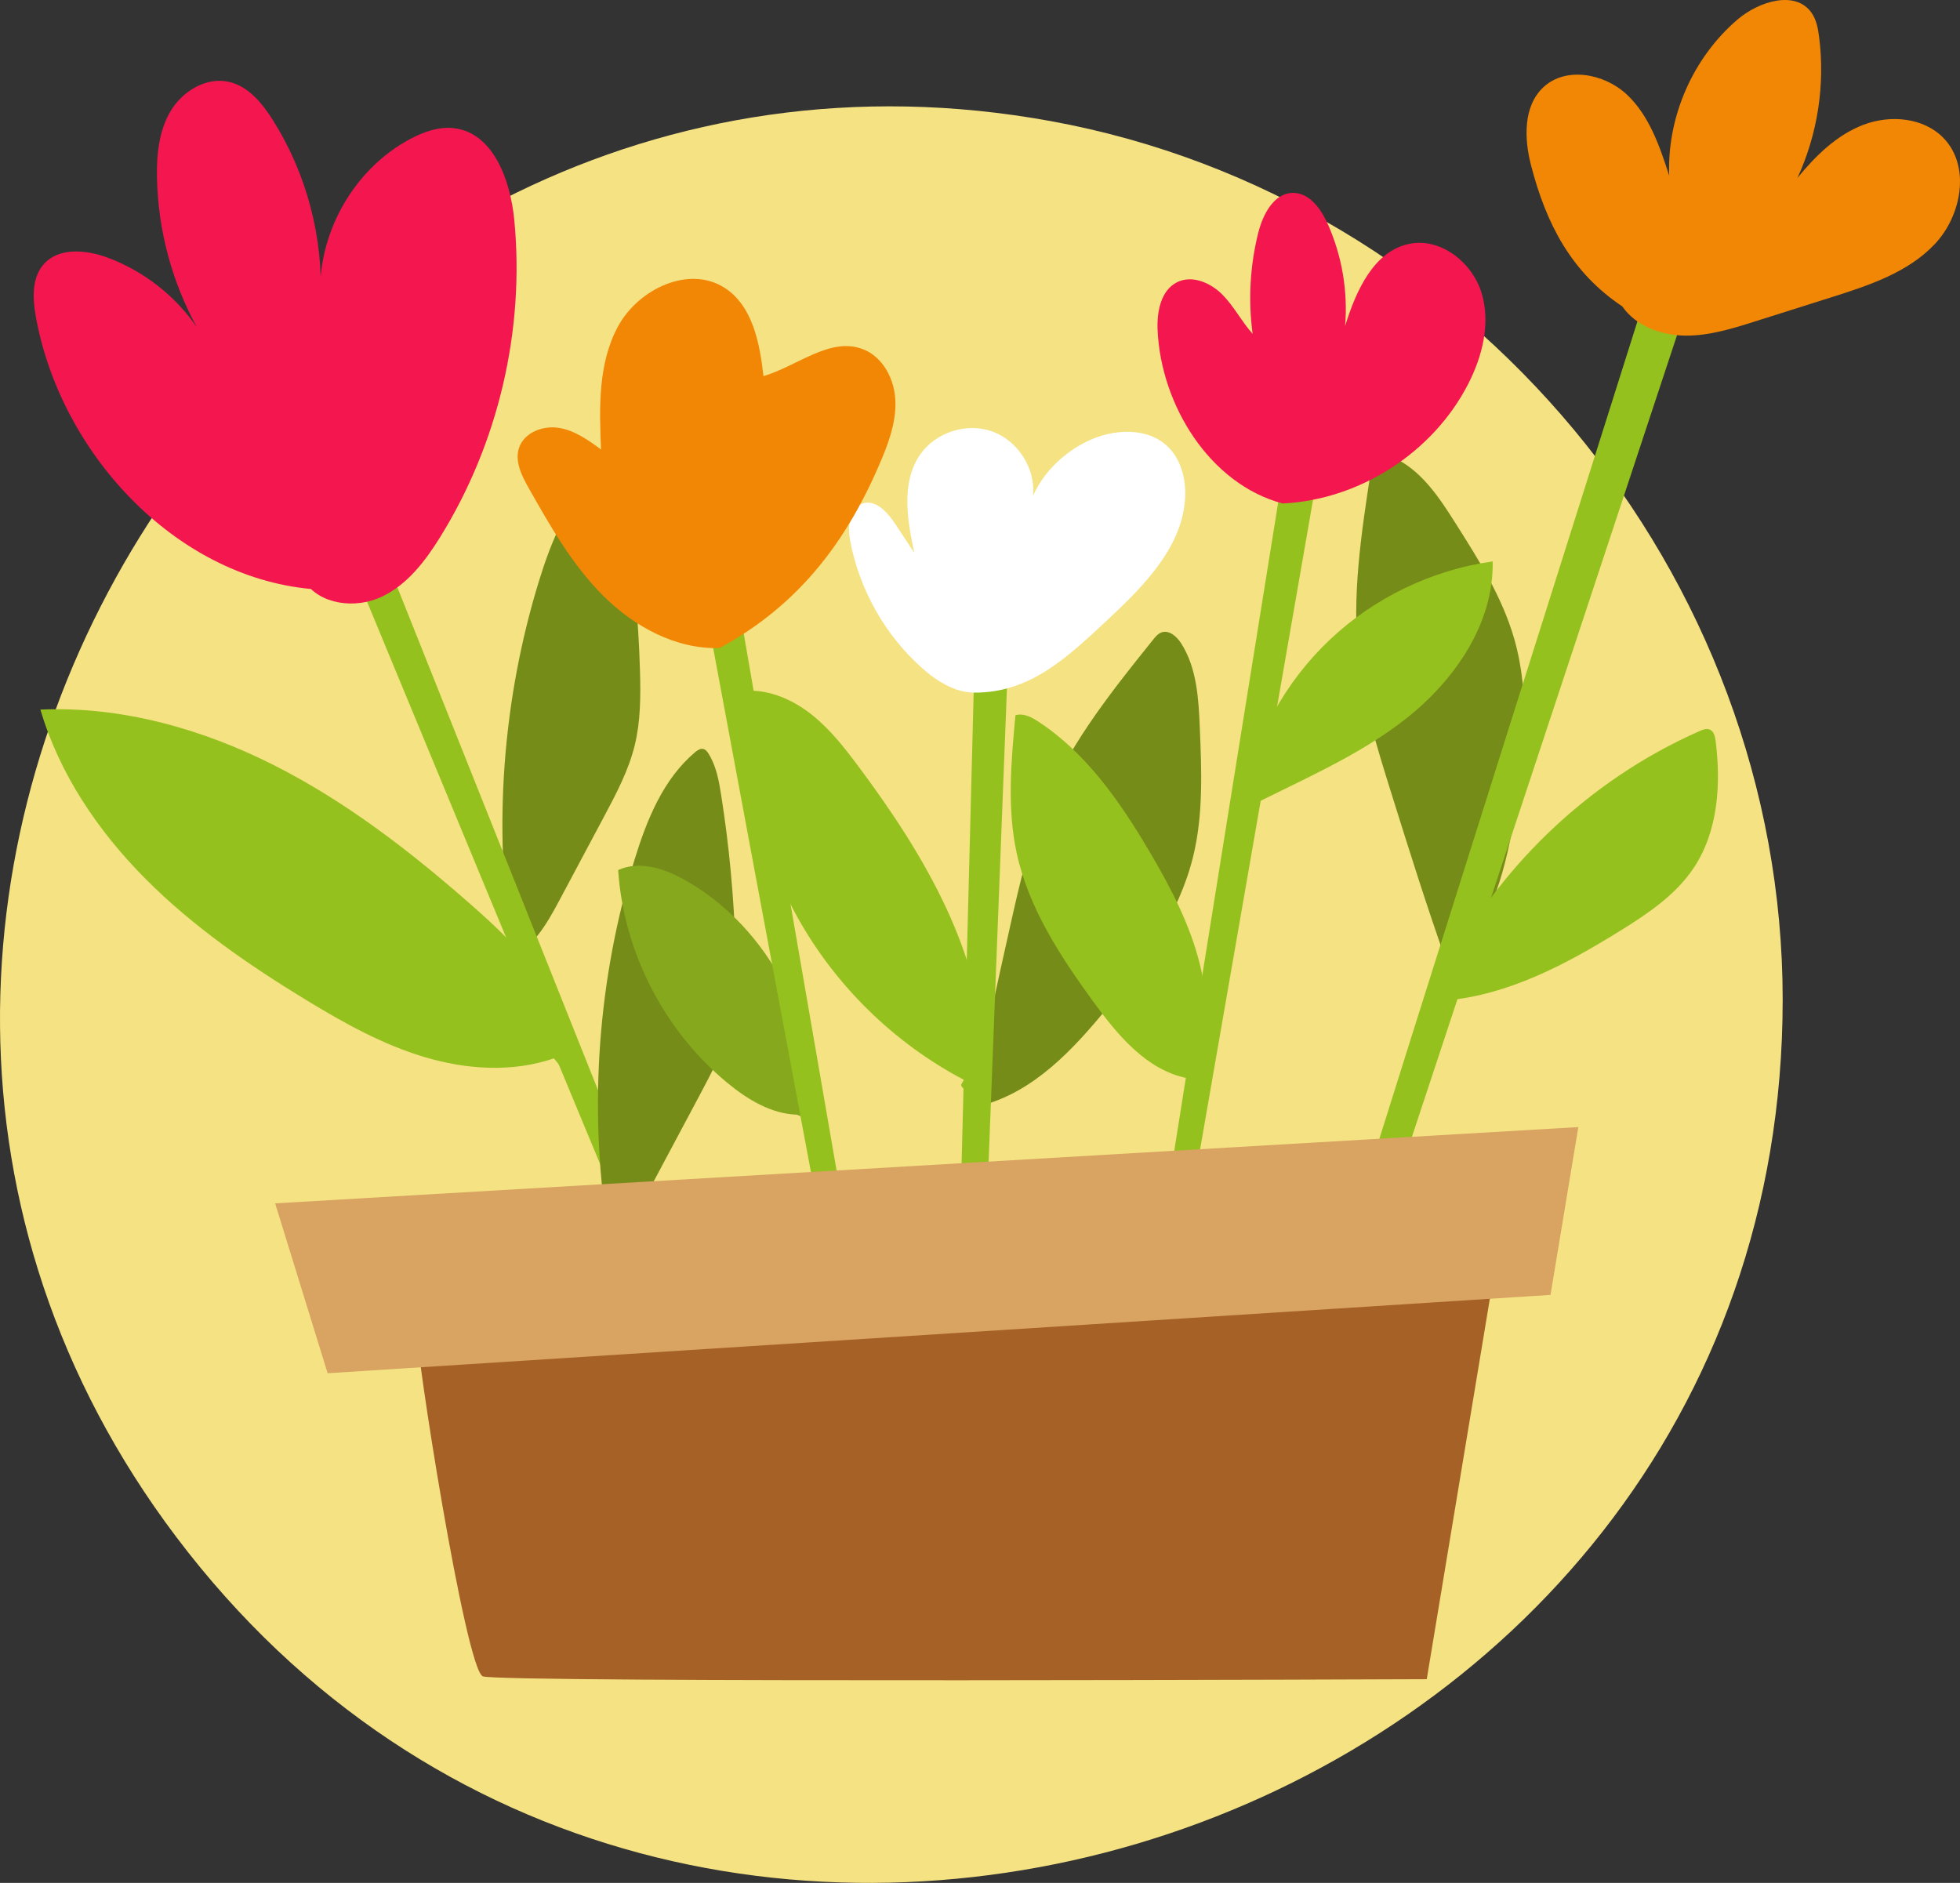 <?xml version="1.0" encoding="iso-8859-1"?>
<!-- Generator: Adobe Illustrator 19.2.1, SVG Export Plug-In . SVG Version: 6.00 Build 0)  -->
<svg version="1.1" xmlns="http://www.w3.org/2000/svg" xmlns:xlink="http://www.w3.org/1999/xlink" x="0px" y="0px"
	 viewBox="0 0 1059.972 1018.364" style="enable-background:new 0 0 1059.972 1018.364;" xml:space="preserve">
<rect x="0" y="0" width="1059.972" height="1018.364" fill="#333333" stroke="none"/>
<g id="Colored_Flowers">
	<g>
		<path style="fill:#F5E283;" d="M964.074,540.637c0,453.605-595.774,652.613-868.85,290.5
			c-260.001-344.775,50.417-842.835,473.18-765.608C794.746,106.876,964.074,310.644,964.074,540.637z"/>
		<path style="fill:#768C19;" d="M276.784,513.688c-10.143-66.617-5.029-135.511,14.838-199.9
			c6.601-21.392,15.452-43.226,32.564-57.662c1.31-1.105,2.953-2.227,4.605-1.767c1.188,0.331,2.005,1.398,2.666,2.44
			c4.188,6.599,5.631,14.523,6.851,22.243c4.406,27.868,7.015,56.019,7.806,84.222c0.373,13.32,0.324,26.806-2.833,39.752
			c-3.342,13.703-10.041,26.315-16.677,38.761c-8.066,15.13-16.133,30.26-24.199,45.39c-6.74,12.642-14.505,26.232-27.817,31.528"/>
		<path style="fill:#95C11F;" d="M344.008,676.149c-6.006-13.518-172.33-415.518-172.33-415.518l17.275-8l169,423.518H344.008z"/>
		<path style="fill:#768C19;" d="M328.451,664.438c-10.143-66.617-5.029-135.511,14.838-199.9
			c6.601-21.392,15.452-43.226,32.564-57.662c1.31-1.105,2.953-2.227,4.605-1.767c1.188,0.331,2.005,1.398,2.666,2.44
			c4.188,6.599,5.631,14.523,6.851,22.243c4.406,27.868,7.015,56.019,7.806,84.222c0.373,13.32,0.324,26.806-2.833,39.752
			c-3.342,13.703-10.041,26.315-16.677,38.761c-8.066,15.13-16.133,30.26-24.199,45.39c-6.74,12.642-14.505,26.232-27.817,31.528"/>
		<path style="fill:#768C19;" d="M526.07,597.218c5.845-31.936,12.925-63.631,20.004-95.317
			c5.308-23.763,10.67-47.691,20.347-70.034c13.713-31.662,35.572-58.988,57.173-85.894c1.275-1.588,2.649-3.248,4.566-3.931
			c4.171-1.486,8.314,2.28,10.686,6.019c8.451,13.323,9.358,29.909,10.018,45.673c0.977,23.318,1.919,47.008-3.65,69.672
			c-7.577,30.835-26.628,57.497-46.717,82.086c-18.32,22.424-39.488,44.892-67.465,52.358"/>
		<path style="fill:#86A81D;" d="M430.974,602.888c-13.961-0.487-26.648-8.207-37.441-17.076
			c-34.312-28.198-56.273-70.923-59.233-115.236c11.786-5.434,25.715-0.589,36.967,5.879c44.65,25.666,72.138,78.471,67.548,129.768
			"/>
		<path style="fill:#95C11F;" d="M448.47,686.167c-3.079-14.468-82.608-442.186-82.608-442.186l18.557-4.252l77.694,449.324
			L448.47,686.167z"/>
		<path style="fill:#95C11F;" d="M517.471,737.051c0.004-14.792,11.349-449.693,11.349-449.693l19.035-0.292l-17.642,455.65
			L517.471,737.051z"/>
		<path style="fill:#768C19;" d="M782.418,520.666c-10.884-30.588-20.578-61.584-30.268-92.57
			c-7.268-23.239-14.572-46.647-17.345-70.838c-3.93-34.279,1.361-68.87,6.64-102.968c0.311-2.012,0.673-4.137,1.993-5.686
			c2.872-3.37,8.342-2.177,12.264-0.122c13.975,7.322,23.043,21.239,31.488,34.567c12.491,19.715,25.137,39.768,31.63,62.186
			c8.834,30.499,5.643,63.111,0.517,94.447c-4.674,28.576-11.794,58.613-32.304,79.053"/>
		<path style="fill:#95C11F;" d="M628.578,663.57c1.972-14.66,71.076-444.186,71.076-444.186l18.905,2.244L640.453,670.88
			L628.578,663.57z"/>
		<path style="fill:#95C11F;" d="M734.903,651.459c4.844-16.849,160.258-508.123,160.258-508.123l22.132,6.642L747.801,662.581
			L734.903,651.459z"/>
		<path style="fill:#F28705;" d="M877.365,165.745c-27.458-18.378-41.105-44.338-49.376-76.327
			c-3.74-14.466-4.273-31.892,6.586-42.156c12.126-11.461,33.066-7.54,45.233,3.877s17.756,28.004,22.902,43.876
			c-1.228-31.774,12.782-63.799,36.951-84.463c11.491-9.825,31.253-16.03,39.985-3.688c2.639,3.73,3.517,8.4,4.105,12.932
			c3.36,25.9-0.745,52.725-11.697,76.435c9.804-11.967,21.278-23.265,35.738-28.763c14.461-5.498,32.465-3.957,43.237,7.147
			c14.758,15.212,9.878,41.939-4.658,57.364c-14.536,15.424-35.673,22.385-55.881,28.777c-13.76,4.353-27.521,8.705-41.281,13.058
			c-12.355,3.908-24.969,7.857-37.926,7.704C898.326,181.363,884.729,176.408,877.365,165.745"/>
		<path style="fill:#A66226;" d="M225.449,718.283c-1.441,7.87,26.296,184.792,35.682,188.376
			c9.386,3.584,510.459,1.535,510.459,1.535l37.957-228.874L225.449,718.283z"/>
		<polygon style="fill:#D9A362;" points="177.186,742.716 148.8,650.834 853.564,609.583 838.512,700.343 		"/>
		<path style="fill:#F4164F;" d="M168.143,318.552C94.062,311.711,32.468,244.4,19.365,171.167
			c-1.742-9.736-2.255-20.912,4.316-28.305c8.183-9.206,22.985-7.806,34.531-3.516c19.429,7.219,36.532,20.56,48.265,37.647
			c-13.523-24.636-20.994-52.566-21.579-80.663c-0.261-12.548,0.989-25.634,7.456-36.39s19.314-18.478,31.542-15.651
			c10.442,2.414,17.889,11.504,23.613,20.565c18.283,28.944,27.432,63.565,25.836,97.762c-2.43-35.168,17.395-70.903,48.518-87.456
			c7.331-3.899,15.574-6.847,23.813-5.815c21.263,2.665,30.403,28.322,32.456,49.654c5.719,59.443-8.577,120.635-40.04,171.392
			c-8.123,13.104-17.958,26.036-31.957,32.495c-13.999,6.459-33.039,4.245-41.594-8.581"/>
		<path style="fill:#FFFFFF;" d="M530.307,374.401c-11.966,1.541-23.341-5.541-32.288-13.635
			c-19.665-17.789-33.308-42.121-38.228-68.179c-1.451-7.685-0.722-17.91,6.727-20.292c7.15-2.286,13.536,4.859,17.666,11.127
			c3.411,5.177,6.822,10.354,10.232,15.532c-3.811-17.888-7.195-38.137,3.236-53.16c8.383-12.074,25.263-17.433,39.076-12.406
			c13.813,5.027,23.299,19.982,21.96,34.62c5.942-12.993,16.898-23.461,29.811-29.576c13.915-6.589,32.246-7.495,43.218,3.306
			c6.698,6.594,9.416,16.422,9.242,25.819c-0.505,27.224-21.863,48.922-41.775,67.494c-22.247,20.749-42.211,39.832-72.631,39.553"
			/>
		<path style="fill:#F28705;" d="M389.214,350.493c-23.635,0.761-46.187-11.533-62.938-28.225
			c-16.75-16.692-28.611-37.549-40.262-58.127c-3.805-6.721-7.736-14.478-5.351-21.824c2.688-8.28,12.753-12.252,21.359-10.94
			s16.029,6.559,23.022,11.742c-0.97-22.798-1.649-46.915,9.359-66.903s38.234-32.889,57.441-20.567
			c15.17,9.732,19.032,29.869,21.054,47.779c18.383-5.419,36.205-21.563,54.015-14.483c10.212,4.06,16.316,15.182,17.2,26.136
			s-2.582,21.785-6.777,31.943C458.604,292.376,432.303,327.022,389.214,350.493"/>
		<path style="fill:#F4164F;" d="M693.642,272.306c-39.364-10.478-65.819-53.168-67.617-93.863
			c-0.437-9.892,1.78-21.563,10.692-25.878c8.08-3.912,17.973,0.362,24.303,6.727c6.329,6.366,10.447,14.607,16.422,21.306
			c-2.475-18.179-1.448-36.828,3.007-54.625c2.499-9.983,8.419-21.512,18.709-21.652c8.915-0.122,15.209,8.592,18.855,16.728
			c7.73,17.251,11.003,36.478,9.415,55.315c5.864-19.021,15.514-40.781,35.059-44.545c16.811-3.238,33.655,10.12,38.703,26.479
			s0.557,34.316-7.278,49.538C774.865,244.837,735.209,270.334,693.642,272.306"/>
		<path style="fill:#95C11F;" d="M299.548,572.413c-22.452,7.729-47.333,6.082-70.08-0.729s-43.696-18.519-63.972-30.877
			c-31.01-18.899-61.151-39.698-86.764-65.441c-25.614-25.743-46.65-56.752-56.881-91.595c43.756-1.9,87.332,10.37,126.415,30.136
			s74.033,46.829,106.907,75.769c13.097,11.53,26.052,23.552,35.561,38.182c9.51,14.63,15.373,32.296,12.903,49.569"/>
		<path style="fill:#95C11F;" d="M521.265,584.023c-37.598-19.767-69.252-50.671-89.914-87.785s-30.257-80.299-27.254-122.67
			c12.627-0.436,24.903,5.051,34.814,12.888c9.911,7.837,17.771,17.923,25.332,28.046c35.676,47.766,68.084,102.321,68.235,161.939
			c0.01,3.974-0.269,8.324-2.956,11.253c-2.687,2.928-8.601,2.85-9.816-0.934"/>
		<path style="fill:#95C11F;" d="M671.901,431.728c6.387-32.512,23.13-62.908,47.194-85.683s55.336-37.82,88.149-42.409
			c0.667,33.734-20.731,64.581-47.302,85.374s-58.265,33.723-88.253,49.184"/>
		<path style="fill:#95C11F;" d="M778.899,530.539c28.971-59.65,79.644-108.464,140.333-135.187
			c1.708-0.752,3.658-1.494,5.384-0.784c2.254,0.927,2.906,3.756,3.208,6.174c2.945,23.547,1.31,48.908-11.848,68.656
			c-9.751,14.634-24.826,24.749-39.77,34.019c-29.26,18.149-60.758,34.944-95.075,37.755"/>
		<path style="fill:#95C11F;" d="M641.874,583.101c-21.855-4.409-37.448-23.255-50.565-41.283
			c-17.905-24.608-35.092-50.796-41.508-80.545c-5.251-24.346-2.962-49.607-0.649-74.405c4.196-1.335,8.623,0.951,12.308,3.36
			c25.933,16.951,44.172,43.267,59.944,69.933c11.516,19.47,22.189,39.761,27.577,61.73c5.388,21.969,5.118,45.961-4.65,66.364"/>
	</g>
</g>
<g id="Layer_1">
</g>
</svg>

